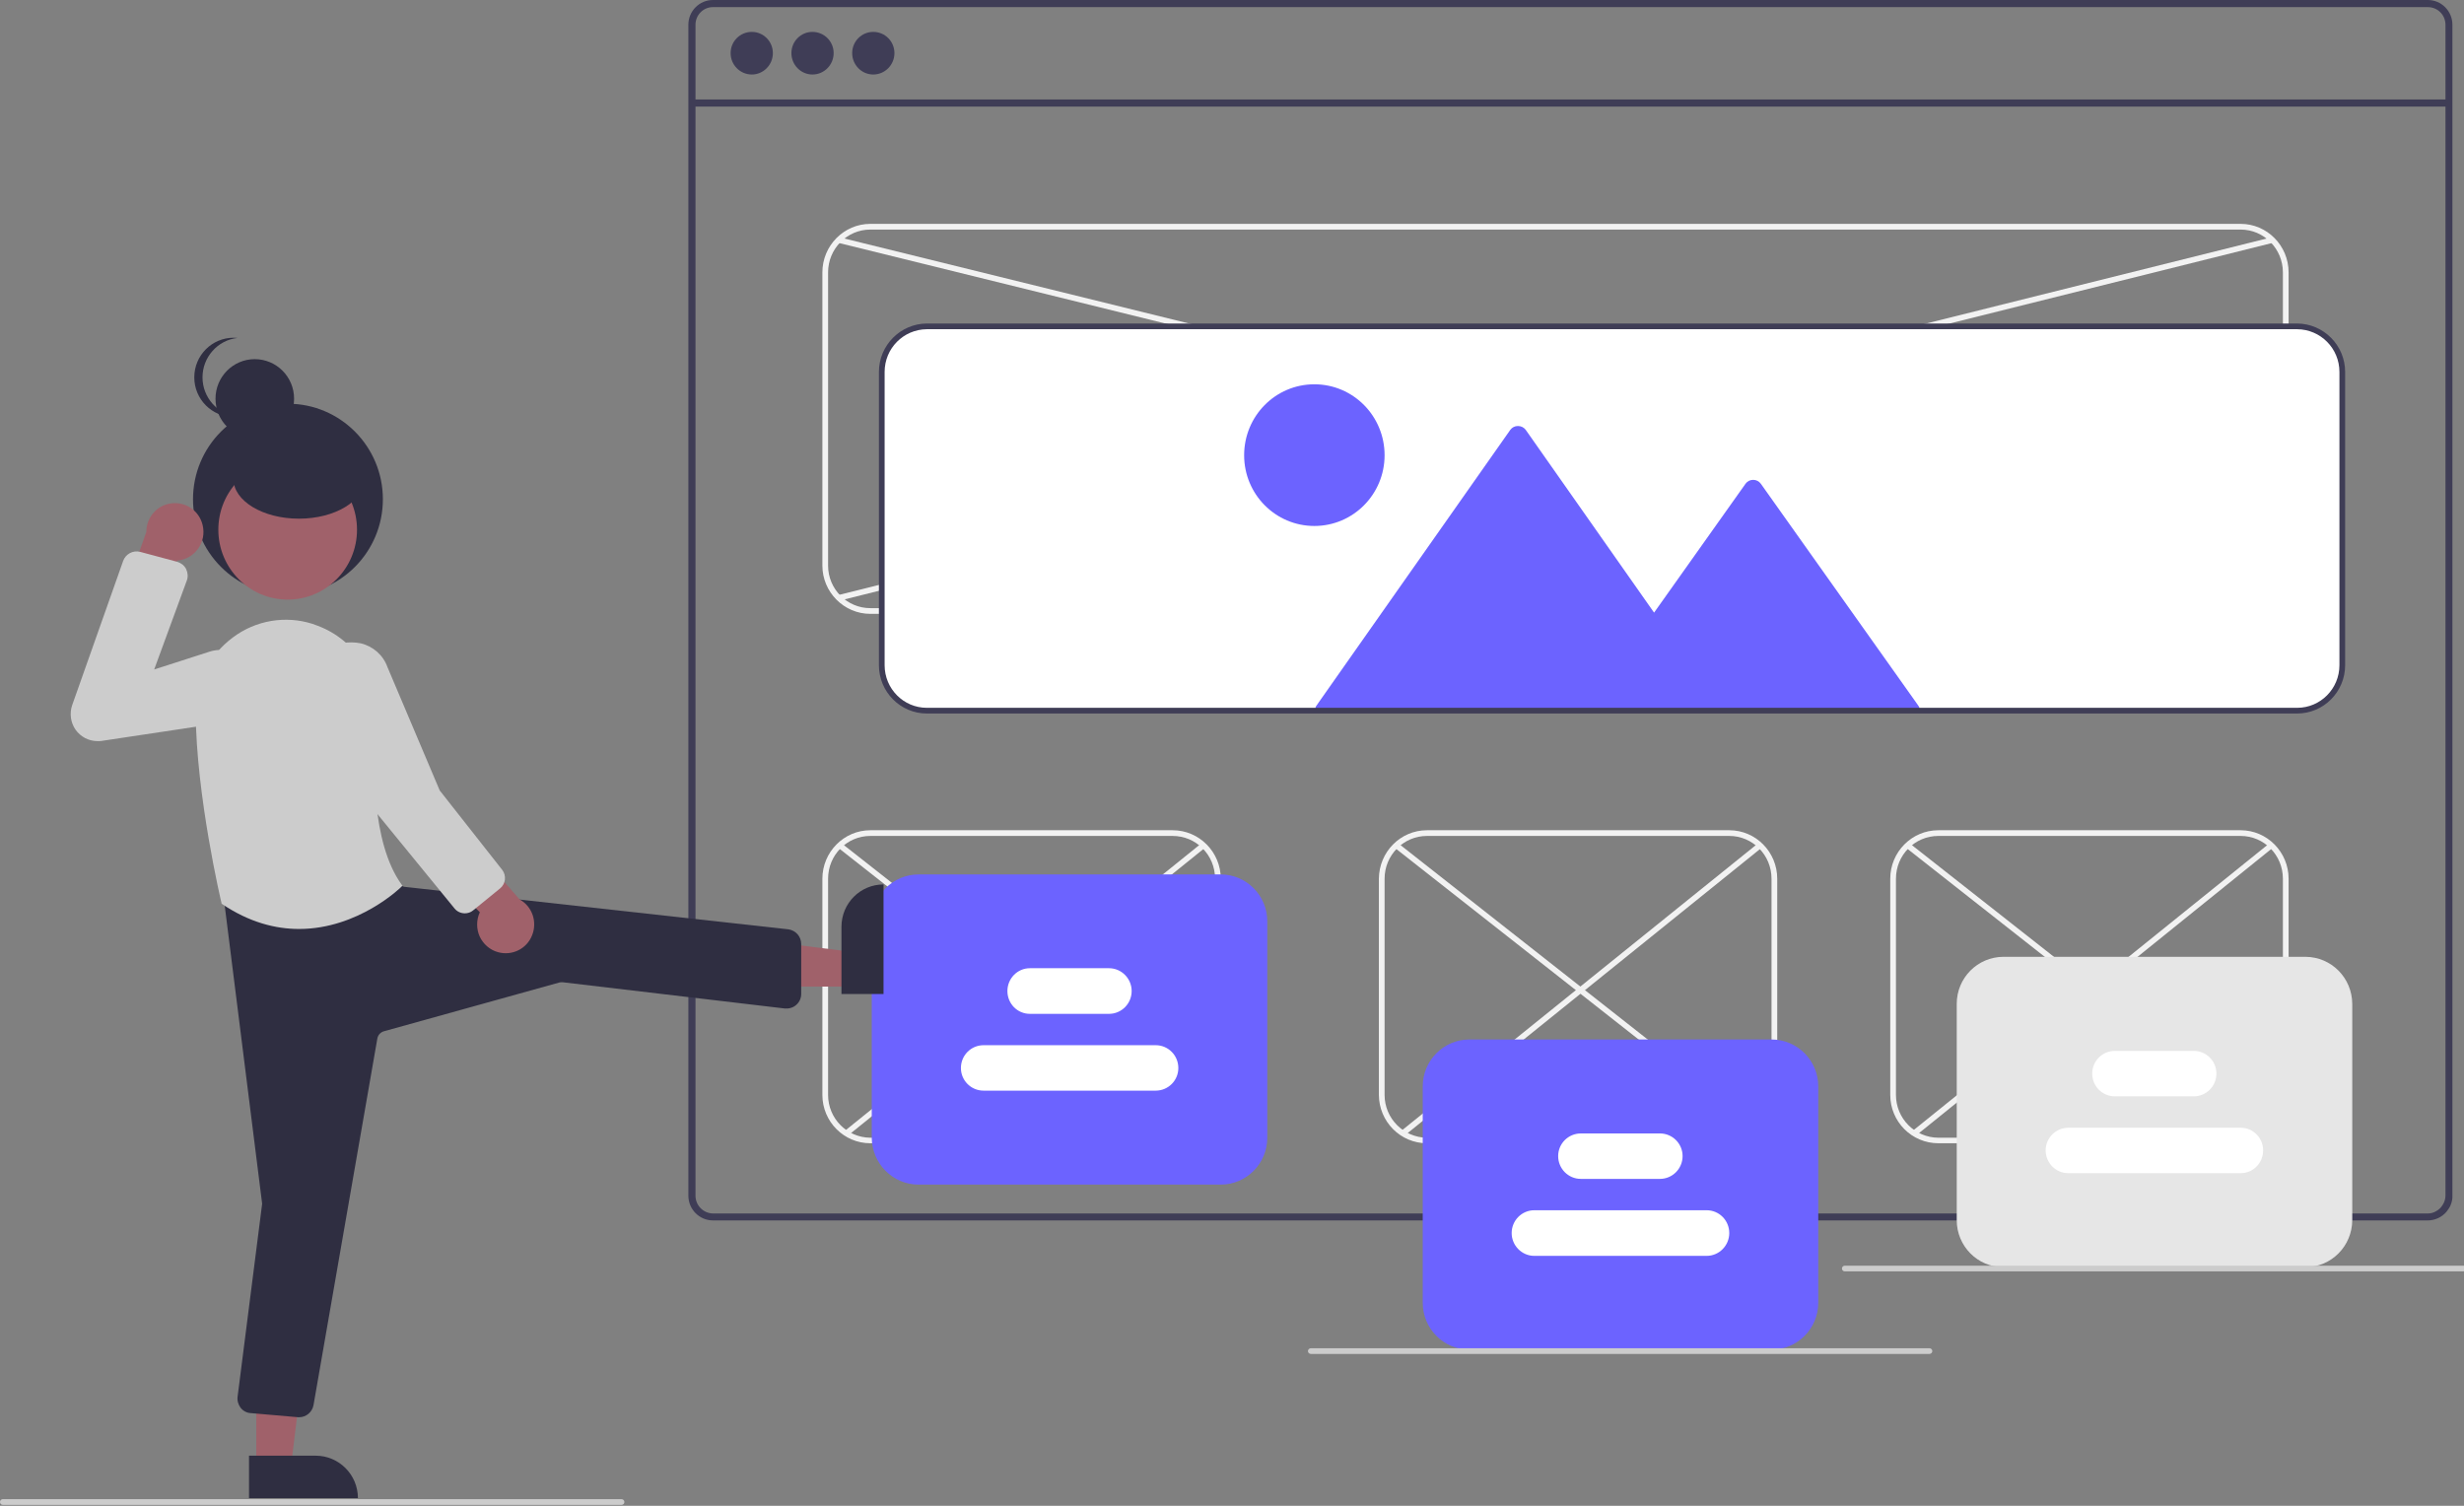 <?xml version="1.0" encoding="UTF-8"?>
<svg xmlns="http://www.w3.org/2000/svg" xmlns:xlink="http://www.w3.org/1999/xlink" width="54pt" height="33pt" viewBox="0 0 54 33" version="1.1">
<rect x="0" y="0" width="54" height="33" fill="#808080" stroke="none"/>
<g id="surface1">
<path style=" stroke:none;fill-rule:nonzero;fill:rgb(24.706%,23.922%,33.725%);fill-opacity:1;" d="M 53.207 0 L 15.625 0 C 15.328 0 15.086 0.242 15.086 0.543 L 15.086 26.203 C 15.086 26.504 15.328 26.746 15.625 26.746 L 53.207 26.746 C 53.363 26.746 53.516 26.676 53.617 26.555 C 53.621 26.551 53.625 26.547 53.629 26.539 C 53.66 26.5 53.688 26.457 53.707 26.41 C 53.734 26.344 53.75 26.273 53.746 26.203 L 53.746 0.543 C 53.746 0.242 53.504 0 53.207 0 Z M 53.594 26.203 C 53.594 26.277 53.57 26.352 53.527 26.414 C 53.492 26.473 53.441 26.516 53.383 26.547 C 53.328 26.578 53.27 26.594 53.207 26.594 L 15.625 26.594 C 15.414 26.59 15.242 26.418 15.242 26.203 L 15.242 0.543 C 15.242 0.328 15.414 0.156 15.625 0.156 L 53.207 0.156 C 53.422 0.156 53.594 0.328 53.594 0.543 Z M 53.594 26.203 "/>
<path style=" stroke:none;fill-rule:nonzero;fill:rgb(24.706%,23.922%,33.725%);fill-opacity:1;" d="M 15.164 2.18 L 53.672 2.18 L 53.672 2.336 L 15.164 2.336 Z M 15.164 2.18 "/>
<path style=" stroke:none;fill-rule:nonzero;fill:rgb(24.706%,23.922%,33.725%);fill-opacity:1;" d="M 16.938 1.164 C 16.938 1.422 16.73 1.633 16.477 1.633 C 16.219 1.633 16.012 1.422 16.012 1.164 C 16.012 0.906 16.219 0.699 16.477 0.699 C 16.73 0.699 16.938 0.906 16.938 1.164 Z M 16.938 1.164 "/>
<path style=" stroke:none;fill-rule:nonzero;fill:rgb(24.706%,23.922%,33.725%);fill-opacity:1;" d="M 18.27 1.164 C 18.27 1.422 18.062 1.633 17.805 1.633 C 17.551 1.633 17.344 1.422 17.344 1.164 C 17.344 0.906 17.551 0.699 17.805 0.699 C 18.062 0.699 18.27 0.906 18.27 1.164 Z M 18.27 1.164 "/>
<path style=" stroke:none;fill-rule:nonzero;fill:rgb(24.706%,23.922%,33.725%);fill-opacity:1;" d="M 19.602 1.164 C 19.602 1.422 19.395 1.633 19.137 1.633 C 18.883 1.633 18.676 1.422 18.676 1.164 C 18.676 0.906 18.883 0.699 19.137 0.699 C 19.395 0.699 19.602 0.906 19.602 1.164 Z M 19.602 1.164 "/>
<path style=" stroke:none;fill-rule:nonzero;fill:rgb(94.902%,94.902%,94.902%);fill-opacity:1;" d="M 49.105 13.453 L 19.074 13.453 C 18.496 13.453 18.023 12.977 18.023 12.395 L 18.023 5.969 C 18.023 5.383 18.496 4.906 19.074 4.906 L 49.105 4.906 C 49.684 4.906 50.156 5.383 50.156 5.969 L 50.156 12.395 C 50.156 12.977 49.684 13.453 49.105 13.453 Z M 19.074 5.031 C 18.562 5.031 18.148 5.453 18.148 5.969 L 18.148 12.395 C 18.148 12.91 18.562 13.328 19.074 13.328 L 49.105 13.328 C 49.617 13.328 50.031 12.91 50.031 12.395 L 50.031 5.969 C 50.031 5.453 49.617 5.031 49.105 5.031 Z M 19.074 5.031 "/>
<path style=" stroke:none;fill-rule:nonzero;fill:rgb(94.902%,94.902%,94.902%);fill-opacity:1;" d="M 25.699 25.055 L 19.074 25.055 C 18.496 25.055 18.023 24.582 18.023 23.996 L 18.023 19.258 C 18.023 18.672 18.496 18.195 19.074 18.195 L 25.699 18.195 C 26.281 18.195 26.754 18.672 26.754 19.258 L 26.754 23.996 C 26.754 24.582 26.281 25.055 25.699 25.055 Z M 19.074 18.32 C 18.562 18.32 18.148 18.738 18.148 19.258 L 18.148 23.996 C 18.148 24.512 18.562 24.93 19.074 24.934 L 25.699 24.934 C 26.215 24.93 26.629 24.512 26.629 23.996 L 26.629 19.258 C 26.629 18.738 26.215 18.32 25.699 18.32 Z M 19.074 18.32 "/>
<path style=" stroke:none;fill-rule:nonzero;fill:rgb(94.902%,94.902%,94.902%);fill-opacity:1;" d="M 49.105 25.055 L 42.48 25.055 C 41.898 25.055 41.426 24.582 41.426 23.996 L 41.426 19.258 C 41.426 18.672 41.898 18.195 42.48 18.195 L 49.105 18.195 C 49.684 18.195 50.156 18.672 50.156 19.258 L 50.156 23.996 C 50.156 24.582 49.684 25.055 49.105 25.055 Z M 42.48 18.32 C 41.965 18.32 41.551 18.738 41.551 19.258 L 41.551 23.996 C 41.551 24.512 41.965 24.93 42.48 24.934 L 49.105 24.934 C 49.617 24.93 50.031 24.512 50.031 23.996 L 50.031 19.258 C 50.031 18.738 49.617 18.32 49.105 18.32 Z M 42.48 18.32 "/>
<path style=" stroke:none;fill-rule:nonzero;fill:rgb(94.902%,94.902%,94.902%);fill-opacity:1;" d="M 37.898 25.055 L 31.273 25.055 C 30.691 25.055 30.223 24.582 30.219 23.996 L 30.219 19.258 C 30.223 18.672 30.691 18.195 31.273 18.195 L 37.898 18.195 C 38.48 18.195 38.949 18.672 38.949 19.258 L 38.949 23.996 C 38.949 24.582 38.48 25.055 37.898 25.055 Z M 31.273 18.32 C 30.762 18.32 30.344 18.738 30.344 19.258 L 30.344 23.996 C 30.344 24.512 30.762 24.93 31.273 24.934 L 37.898 24.934 C 38.41 24.93 38.824 24.512 38.824 23.996 L 38.824 19.258 C 38.824 18.738 38.41 18.32 37.898 18.32 Z M 31.273 18.32 "/>
<path style=" stroke:none;fill-rule:nonzero;fill:rgb(94.902%,94.902%,94.902%);fill-opacity:1;" d="M 18.363 5.32 L 18.391 5.199 L 50.109 13.02 L 50.082 13.141 Z M 18.363 5.32 "/>
<path style=" stroke:none;fill-rule:nonzero;fill:rgb(94.902%,94.902%,94.902%);fill-opacity:1;" d="M 18.363 13.043 L 49.789 5.199 L 49.816 5.32 L 18.395 13.164 Z M 18.363 13.043 "/>
<path style=" stroke:none;fill-rule:nonzero;fill:rgb(100%,100%,100%);fill-opacity:1;" d="M 50.344 15.605 L 20.312 15.605 C 19.75 15.605 19.293 15.145 19.293 14.578 L 19.293 8.152 C 19.293 7.582 19.75 7.125 20.312 7.121 L 50.344 7.121 C 50.906 7.125 51.363 7.582 51.363 8.152 L 51.363 14.578 C 51.363 15.145 50.906 15.605 50.344 15.605 Z M 50.344 15.605 "/>
<path style=" stroke:none;fill-rule:nonzero;fill:rgb(94.902%,94.902%,94.902%);fill-opacity:1;" d="M 30.559 18.574 L 30.637 18.477 L 38.57 24.715 L 38.496 24.812 Z M 30.559 18.574 "/>
<path style=" stroke:none;fill-rule:nonzero;fill:rgb(94.902%,94.902%,94.902%);fill-opacity:1;" d="M 30.703 24.789 L 38.535 18.477 L 38.613 18.574 L 30.781 24.887 Z M 30.703 24.789 "/>
<path style=" stroke:none;fill-rule:nonzero;fill:rgb(94.902%,94.902%,94.902%);fill-opacity:1;" d="M 18.363 18.574 L 18.438 18.477 L 26.375 24.715 L 26.297 24.812 Z M 18.363 18.574 "/>
<path style=" stroke:none;fill-rule:nonzero;fill:rgb(94.902%,94.902%,94.902%);fill-opacity:1;" d="M 18.508 24.789 L 26.336 18.477 L 26.414 18.574 L 18.582 24.887 Z M 18.508 24.789 "/>
<path style=" stroke:none;fill-rule:nonzero;fill:rgb(94.902%,94.902%,94.902%);fill-opacity:1;" d="M 41.766 18.574 L 41.844 18.477 L 49.777 24.715 L 49.699 24.812 Z M 41.766 18.574 "/>
<path style=" stroke:none;fill-rule:nonzero;fill:rgb(94.902%,94.902%,94.902%);fill-opacity:1;" d="M 41.91 24.789 L 49.742 18.477 L 49.816 18.574 L 41.988 24.887 Z M 41.91 24.789 "/>
<path style=" stroke:none;fill-rule:nonzero;fill:rgb(42.353%,38.824%,100%);fill-opacity:1;" d="M 38.824 29.578 L 32.203 29.578 C 31.637 29.578 31.18 29.117 31.18 28.551 L 31.18 23.809 C 31.18 23.242 31.637 22.781 32.203 22.781 L 38.824 22.781 C 39.391 22.781 39.848 23.242 39.848 23.809 L 39.848 28.551 C 39.848 29.117 39.391 29.578 38.824 29.578 Z M 38.824 29.578 "/>
<path style=" stroke:none;fill-rule:nonzero;fill:rgb(80%,80%,80%);fill-opacity:1;" d="M 42.285 29.672 L 28.727 29.672 C 28.695 29.672 28.664 29.645 28.664 29.609 C 28.664 29.578 28.695 29.547 28.727 29.547 L 42.285 29.547 C 42.32 29.547 42.348 29.578 42.348 29.609 C 42.348 29.645 42.32 29.672 42.285 29.672 Z M 42.285 29.672 "/>
<path style=" stroke:none;fill-rule:nonzero;fill:rgb(80%,80%,80%);fill-opacity:1;" d="M 13.621 32.98 L 0.062 32.98 C 0.027 32.98 0 32.953 0 32.918 C 0 32.883 0.027 32.855 0.062 32.855 L 13.621 32.855 C 13.656 32.855 13.684 32.883 13.684 32.918 C 13.684 32.953 13.656 32.98 13.621 32.98 Z M 13.621 32.98 "/>
<path style=" stroke:none;fill-rule:nonzero;fill:rgb(100%,100%,100%);fill-opacity:1;" d="M 36.379 25.836 L 34.645 25.836 C 34.371 25.836 34.148 25.613 34.148 25.336 C 34.148 25.062 34.371 24.84 34.645 24.84 L 36.379 24.84 C 36.652 24.84 36.875 25.062 36.875 25.336 C 36.875 25.613 36.652 25.836 36.379 25.836 Z M 36.379 25.836 "/>
<path style=" stroke:none;fill-rule:nonzero;fill:rgb(100%,100%,100%);fill-opacity:1;" d="M 37.402 27.523 L 33.625 27.523 C 33.352 27.523 33.129 27.297 33.129 27.023 C 33.129 26.746 33.352 26.523 33.625 26.523 L 37.402 26.523 C 37.676 26.523 37.898 26.746 37.898 27.023 C 37.898 27.297 37.676 27.523 37.402 27.523 Z M 37.402 27.523 "/>
<path style=" stroke:none;fill-rule:nonzero;fill:rgb(42.353%,38.824%,100%);fill-opacity:1;" d="M 26.754 25.961 L 20.129 25.961 C 19.566 25.961 19.109 25.5 19.105 24.934 L 19.105 20.191 C 19.109 19.625 19.566 19.164 20.129 19.164 L 26.754 19.164 C 27.316 19.164 27.773 19.625 27.773 20.191 L 27.773 24.934 C 27.773 25.5 27.316 25.961 26.754 25.961 Z M 26.754 25.961 "/>
<path style=" stroke:none;fill-rule:nonzero;fill:rgb(100%,100%,100%);fill-opacity:1;" d="M 24.305 22.219 L 22.57 22.219 C 22.297 22.219 22.078 21.996 22.078 21.719 C 22.078 21.445 22.297 21.219 22.57 21.219 L 24.305 21.219 C 24.578 21.219 24.801 21.445 24.801 21.719 C 24.801 21.996 24.578 22.219 24.305 22.219 Z M 24.305 22.219 "/>
<path style=" stroke:none;fill-rule:nonzero;fill:rgb(100%,100%,100%);fill-opacity:1;" d="M 25.328 23.902 L 21.555 23.902 C 21.281 23.902 21.059 23.68 21.059 23.406 C 21.059 23.129 21.281 22.906 21.555 22.906 L 25.328 22.906 C 25.602 22.906 25.824 23.129 25.824 23.406 C 25.824 23.68 25.602 23.902 25.328 23.902 Z M 25.328 23.902 "/>
<path style=" stroke:none;fill-rule:nonzero;fill:rgb(90.196%,90.196%,90.196%);fill-opacity:1;" d="M 50.527 27.77 L 43.902 27.77 C 43.34 27.77 42.883 27.309 42.883 26.742 L 42.883 22 C 42.883 21.43 43.34 20.973 43.902 20.969 L 50.527 20.969 C 51.094 20.973 51.547 21.43 51.551 22 L 51.551 26.742 C 51.547 27.309 51.094 27.77 50.527 27.77 Z M 50.527 27.77 "/>
<path style=" stroke:none;fill-rule:nonzero;fill:rgb(100%,100%,100%);fill-opacity:1;" d="M 48.078 24.027 L 46.348 24.027 C 46.074 24.027 45.852 23.805 45.852 23.527 C 45.852 23.254 46.074 23.031 46.348 23.031 L 48.078 23.031 C 48.352 23.031 48.574 23.254 48.574 23.527 C 48.574 23.805 48.352 24.027 48.078 24.027 Z M 48.078 24.027 "/>
<path style=" stroke:none;fill-rule:nonzero;fill:rgb(100%,100%,100%);fill-opacity:1;" d="M 49.105 25.711 L 45.328 25.711 C 45.055 25.711 44.832 25.488 44.832 25.211 C 44.832 24.938 45.055 24.715 45.328 24.715 L 49.105 24.715 C 49.379 24.715 49.598 24.938 49.598 25.211 C 49.598 25.488 49.379 25.711 49.105 25.711 Z M 49.105 25.711 "/>
<path style=" stroke:none;fill-rule:nonzero;fill:rgb(62.745%,38.039%,41.569%);fill-opacity:1;" d="M 18.656 21.621 L 18.656 20.859 L 15.73 20.492 L 15.73 21.621 Z M 18.656 21.621 "/>
<path style=" stroke:none;fill-rule:nonzero;fill:rgb(18.431%,18.039%,25.49%);fill-opacity:1;" d="M 19.363 19.383 L 19.363 21.785 L 18.441 21.785 L 18.441 20.312 C 18.441 19.797 18.852 19.383 19.363 19.383 Z M 19.363 19.383 "/>
<path style=" stroke:none;fill-rule:nonzero;fill:rgb(62.745%,38.039%,41.569%);fill-opacity:1;" d="M 5.617 32.121 L 6.379 32.121 L 6.738 29.172 L 5.617 29.172 Z M 5.617 32.121 "/>
<path style=" stroke:none;fill-rule:nonzero;fill:rgb(18.431%,18.039%,25.49%);fill-opacity:1;" d="M 7.844 32.832 L 5.457 32.832 L 5.457 31.902 L 6.918 31.902 C 7.43 31.902 7.844 32.32 7.844 32.832 Z M 7.844 32.832 "/>
<path style=" stroke:none;fill-rule:nonzero;fill:rgb(18.431%,18.039%,25.49%);fill-opacity:1;" d="M 6.559 31.059 C 6.551 31.059 6.539 31.059 6.531 31.059 L 5.496 30.969 C 5.41 30.965 5.328 30.922 5.273 30.852 C 5.223 30.785 5.195 30.695 5.207 30.609 L 5.742 26.406 C 5.746 26.391 5.746 26.375 5.742 26.355 L 4.891 19.578 C 4.879 19.488 4.906 19.398 4.969 19.328 C 5.027 19.262 5.113 19.219 5.203 19.219 L 8.219 19.176 C 8.234 19.176 8.246 19.176 8.262 19.18 L 8.273 19.18 L 8.852 19.434 L 17.281 20.367 C 17.441 20.391 17.559 20.527 17.559 20.688 L 17.559 21.781 C 17.559 21.875 17.52 21.961 17.453 22.02 C 17.387 22.082 17.293 22.109 17.203 22.102 L 12.336 21.527 C 12.309 21.523 12.285 21.527 12.262 21.531 L 8.41 22.602 C 8.336 22.625 8.285 22.684 8.27 22.758 L 6.871 30.793 C 6.844 30.945 6.711 31.059 6.559 31.059 Z M 6.559 31.059 "/>
<path style=" stroke:none;fill-rule:nonzero;fill:rgb(18.431%,18.039%,25.49%);fill-opacity:1;" d="M 8.391 10.941 C 8.391 12.098 7.457 13.035 6.312 13.035 C 5.164 13.035 4.23 12.098 4.23 10.941 C 4.23 9.785 5.164 8.848 6.312 8.848 C 7.457 8.848 8.391 9.785 8.391 10.941 Z M 8.391 10.941 "/>
<path style=" stroke:none;fill-rule:nonzero;fill:rgb(18.431%,18.039%,25.49%);fill-opacity:1;" d="M 6.445 8.738 C 6.445 9.219 6.059 9.605 5.582 9.605 C 5.109 9.605 4.723 9.219 4.723 8.738 C 4.723 8.258 5.109 7.871 5.582 7.871 C 6.059 7.871 6.445 8.258 6.445 8.738 Z M 6.445 8.738 "/>
<path style=" stroke:none;fill-rule:nonzero;fill:rgb(18.431%,18.039%,25.49%);fill-opacity:1;" d="M 4.438 8.27 C 4.438 7.828 4.77 7.453 5.207 7.406 C 5.176 7.406 5.148 7.402 5.117 7.402 C 4.645 7.402 4.258 7.789 4.258 8.27 C 4.258 8.75 4.645 9.137 5.117 9.137 C 5.148 9.137 5.176 9.133 5.207 9.133 C 4.77 9.086 4.438 8.711 4.438 8.27 Z M 4.438 8.27 "/>
<path style=" stroke:none;fill-rule:nonzero;fill:rgb(80%,80%,80%);fill-opacity:1;" d="M 6.555 20.359 C 6.039 20.359 5.465 20.215 4.867 19.812 L 4.855 19.805 L 4.855 19.793 C 4.848 19.77 4.297 17.426 4.289 15.609 C 4.281 14.961 4.586 14.352 5.105 13.969 C 5.605 13.594 6.254 13.484 6.848 13.672 C 6.887 13.688 6.926 13.699 6.965 13.715 C 7.797 14.027 8.324 14.863 8.242 15.758 C 8.168 16.719 8.133 18.465 8.805 19.391 L 8.82 19.41 L 8.801 19.43 C 8.789 19.445 7.855 20.359 6.555 20.359 Z M 6.555 20.359 "/>
<path style=" stroke:none;fill-rule:nonzero;fill:rgb(62.745%,38.039%,41.569%);fill-opacity:1;" d="M 7.824 11.609 C 7.824 12.453 7.145 13.141 6.305 13.141 C 5.465 13.141 4.785 12.453 4.785 11.609 C 4.785 10.762 5.465 10.078 6.305 10.078 C 7.145 10.078 7.824 10.762 7.824 11.609 Z M 7.824 11.609 "/>
<path style=" stroke:none;fill-rule:nonzero;fill:rgb(62.745%,38.039%,41.569%);fill-opacity:1;" d="M 4.441 11.508 C 4.484 11.688 4.449 11.879 4.34 12.027 C 4.23 12.18 4.062 12.273 3.879 12.285 L 3.293 14.434 L 2.535 13.562 L 3.207 11.656 C 3.207 11.336 3.445 11.066 3.758 11.031 C 4.074 10.992 4.367 11.195 4.441 11.508 Z M 4.441 11.508 "/>
<path style=" stroke:none;fill-rule:nonzero;fill:rgb(80%,80%,80%);fill-opacity:1;" d="M 2.137 16.242 C 1.945 16.242 1.766 16.148 1.656 15.992 C 1.547 15.836 1.52 15.633 1.582 15.453 L 2.699 12.293 C 2.754 12.141 2.914 12.055 3.07 12.094 L 3.883 12.312 C 3.965 12.336 4.039 12.391 4.078 12.469 C 4.117 12.551 4.125 12.641 4.094 12.723 L 3.379 14.672 L 4.594 14.281 C 4.875 14.191 5.188 14.266 5.395 14.48 C 5.605 14.695 5.676 15.008 5.582 15.293 C 5.488 15.578 5.242 15.785 4.949 15.828 L 2.223 16.238 C 2.195 16.242 2.164 16.242 2.137 16.242 Z M 2.137 16.242 "/>
<path style=" stroke:none;fill-rule:nonzero;fill:rgb(18.431%,18.039%,25.49%);fill-opacity:1;" d="M 7.984 10.5 C 7.984 10.02 7.344 9.633 6.551 9.633 C 5.762 9.633 5.117 10.02 5.117 10.5 C 5.117 10.977 5.762 11.367 6.551 11.367 C 7.344 11.367 7.984 10.977 7.984 10.5 Z M 7.984 10.5 "/>
<path style=" stroke:none;fill-rule:nonzero;fill:rgb(62.745%,38.039%,41.569%);fill-opacity:1;" d="M 10.914 20.867 C 10.738 20.82 10.59 20.691 10.512 20.523 C 10.438 20.355 10.438 20.16 10.516 19.992 L 8.938 18.43 L 10.062 18.188 L 11.387 19.711 C 11.664 19.863 11.781 20.203 11.66 20.5 C 11.543 20.797 11.219 20.953 10.914 20.867 Z M 10.914 20.867 "/>
<path style=" stroke:none;fill-rule:nonzero;fill:rgb(80%,80%,80%);fill-opacity:1;" d="M 10.188 20.016 C 10.102 20.016 10.02 19.98 9.965 19.914 L 8.242 17.805 L 6.891 15.195 C 6.809 14.93 6.855 14.637 7.02 14.414 C 7.18 14.195 7.434 14.07 7.703 14.078 C 7.77 14.078 7.836 14.086 7.902 14.098 C 8.172 14.16 8.398 14.355 8.492 14.621 L 9.637 17.324 L 11.008 19.066 C 11.102 19.191 11.082 19.371 10.961 19.469 L 10.367 19.953 C 10.316 19.996 10.25 20.016 10.188 20.016 Z M 10.188 20.016 "/>
<path style=" stroke:none;fill-rule:nonzero;fill:rgb(80%,80%,80%);fill-opacity:1;" d="M 53.988 27.863 L 40.43 27.863 C 40.395 27.863 40.367 27.836 40.367 27.801 C 40.367 27.766 40.395 27.738 40.43 27.738 L 53.988 27.738 C 54.023 27.738 54.051 27.766 54.051 27.801 C 54.051 27.836 54.023 27.863 53.988 27.863 Z M 53.988 27.863 "/>
<path style=" stroke:none;fill-rule:nonzero;fill:rgb(42.353%,38.824%,100%);fill-opacity:1;" d="M 42.062 15.496 L 42.062 15.574 L 28.832 15.574 L 28.832 15.492 L 28.902 15.391 L 33.098 9.422 C 33.137 9.367 33.199 9.336 33.266 9.336 C 33.336 9.336 33.398 9.367 33.438 9.422 L 36.25 13.426 L 38.254 10.602 C 38.293 10.547 38.355 10.516 38.422 10.516 C 38.488 10.516 38.551 10.547 38.59 10.602 L 41.992 15.395 Z M 42.062 15.496 "/>
<path style=" stroke:none;fill-rule:nonzero;fill:rgb(42.353%,38.824%,100%);fill-opacity:1;" d="M 30.344 9.977 C 30.344 10.832 29.656 11.527 28.805 11.527 C 27.953 11.527 27.266 10.832 27.266 9.977 C 27.266 9.117 27.953 8.422 28.805 8.422 C 29.656 8.422 30.344 9.117 30.344 9.977 Z M 30.344 9.977 "/>
<path style=" stroke:none;fill-rule:nonzero;fill:rgb(24.706%,23.922%,33.725%);fill-opacity:1;" d="M 50.344 15.637 L 20.312 15.637 C 19.734 15.637 19.262 15.164 19.262 14.578 L 19.262 8.152 C 19.262 7.566 19.734 7.094 20.312 7.09 L 50.344 7.09 C 50.922 7.094 51.395 7.566 51.395 8.152 L 51.395 14.578 C 51.395 15.164 50.922 15.637 50.344 15.637 Z M 20.312 7.215 C 19.801 7.219 19.387 7.633 19.387 8.152 L 19.387 14.578 C 19.387 15.094 19.801 15.512 20.312 15.512 L 50.344 15.512 C 50.855 15.512 51.27 15.094 51.27 14.578 L 51.27 8.152 C 51.27 7.633 50.855 7.219 50.344 7.215 Z M 20.312 7.215 "/>
</g>
</svg>
